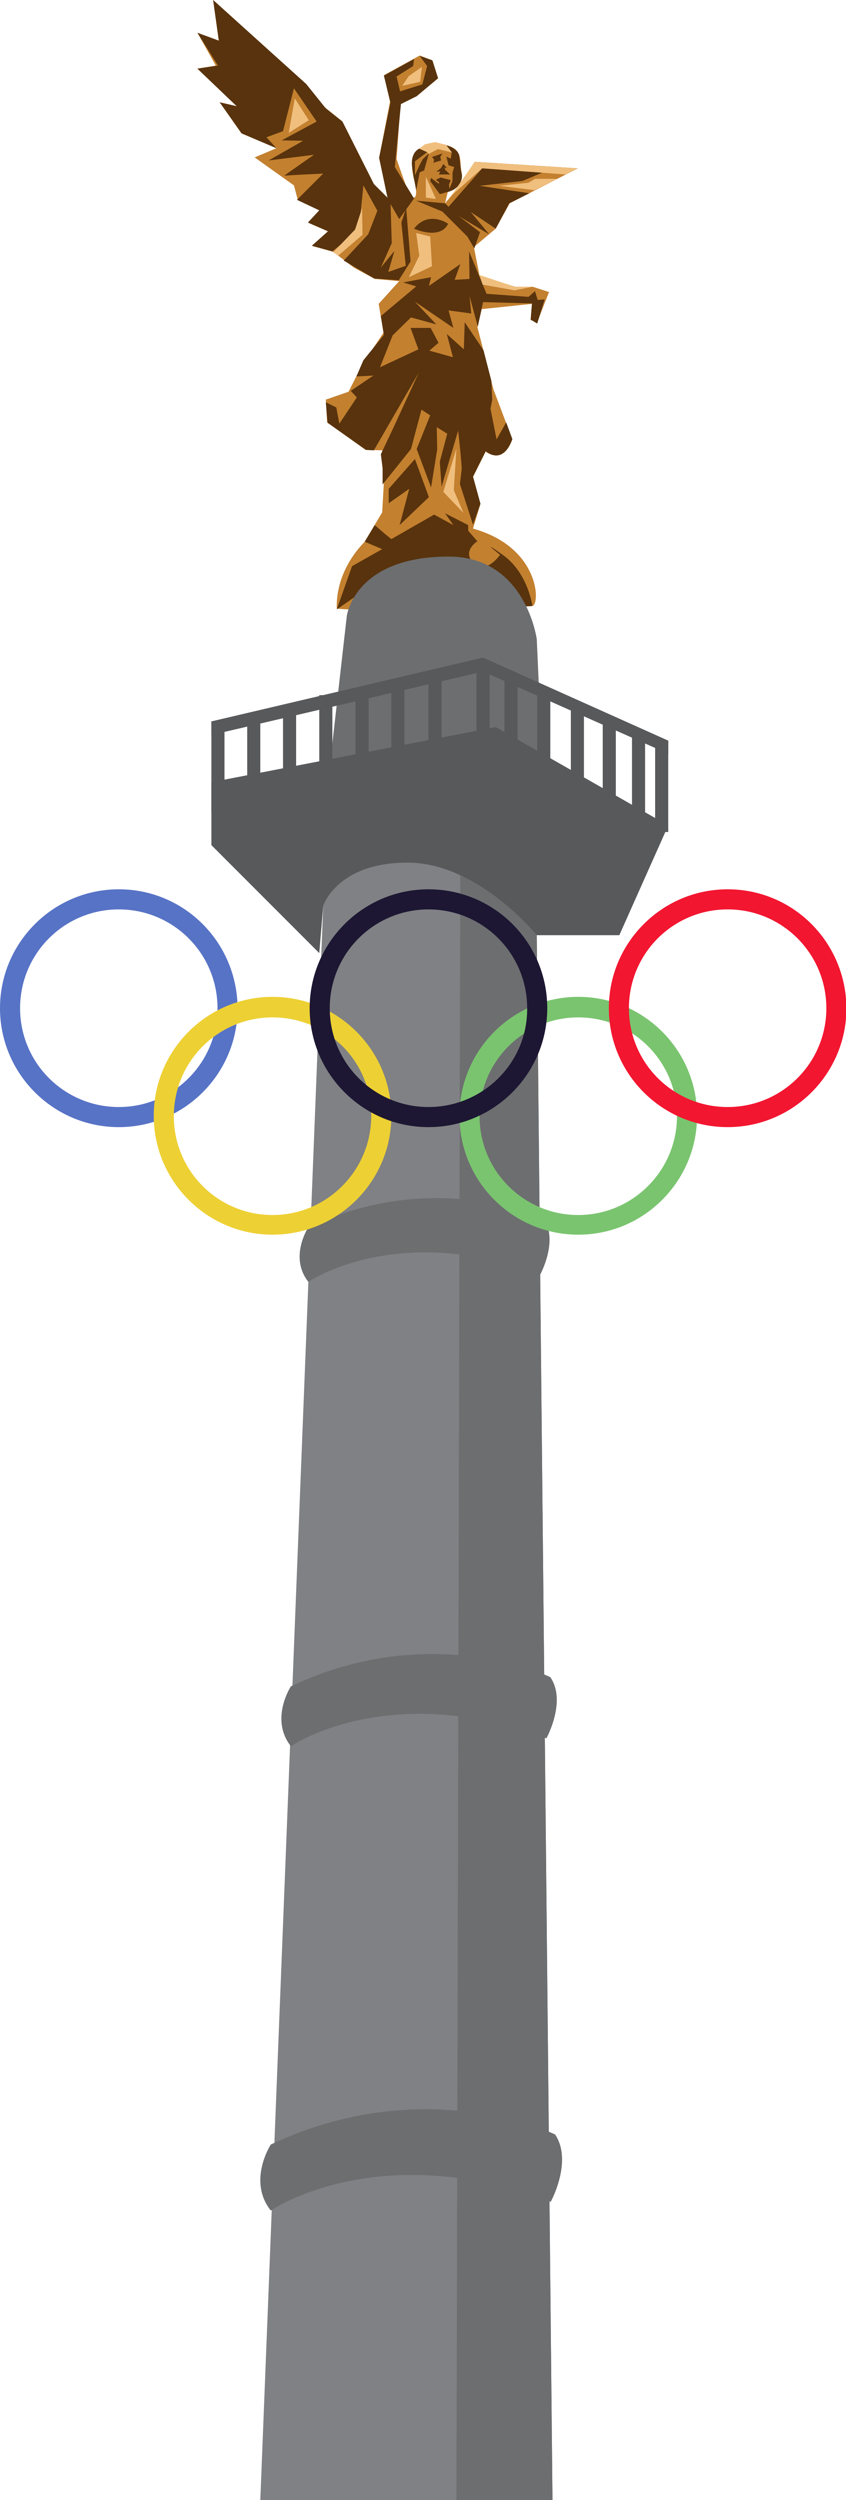 <?xml version="1.0" encoding="utf-8"?>
<!-- Generator: Adobe Illustrator 18.0.0, SVG Export Plug-In . SVG Version: 6.00 Build 0)  -->
<!DOCTYPE svg PUBLIC "-//W3C//DTD SVG 1.1//EN" "http://www.w3.org/Graphics/SVG/1.1/DTD/svg11.dtd">
<svg version="1.1" id="Layer_1" xmlns="http://www.w3.org/2000/svg" xmlns:xlink="http://www.w3.org/1999/xlink" x="0px" y="0px"
	 viewBox="0 0 193.7 571.8" enable-background="new 0 0 193.7 571.8" xml:space="preserve">
<g>
	<path fill="#C3802F" d="M77.1,139.1c0,0.9,43-0.2,44.8-0.5c1.8-0.3,1.8-13.4-13.6-17.7l1.7-5.6l-1.7-6.2l2.9-5.8c0,0,4,3.2,6.1-2.8
		L113,89.1l-3.7-14.3l1-4.1l11.5-1.2l-0.3,3.7l1.5,0.5l2.7-6.9l-3.7-1.2h-4l-8.2-2.5l-1.3-6.6l5-4.2l3.2-5.8l15.6-8L108.7,37
		l-4.2,6.4l-2.6,3.1l0.6-2.5c0,0,3.8-2.1,3.2-4.6c-0.6-2.4,0.7-5.7-4.6-6.4s-7.8,2.3-6.3,8.1s-1,3.8-1,3.8l-3-8.5l0.9-12.6l3.7-1.8
		l4.9-4.1L99,13.8l-2.9-1.1l-8.2,4.5l1.4,6l-2.5,12.9l2.3,9.5l-3.5-3.5l-7.2-14.3l-4.2-3.4l-3.9-4.8L48.8,0l1.3,9.3l-4.9-1.8
		l4.2,7.5l-4.2,0.7l9,8.6l-3.9-0.9l5,7.1l8,3.4l-5,2.1l9,6.4l0.9,3.4l5.1,2.4l-2.6,2.8l4.6,2l-3.7,3.3l4.7,1.3l4.7,3.6l4.8,2.6
		l5.6,0.5l-4.7,5.2l1.1,6.6l-4.8,7.2l-3.2,6.3l-5.2,1.8l0.3,5.2l8.8,6.3l3.8,0.1l0.5,5.5l-0.5,8.7l-4,6.7
		C83.5,124,76.9,129.9,77.1,139.1z"/>
	<polygon fill="#58330D" points="102.7,47.3 110.4,38.5 124.6,39.3 119.6,41.4 109.8,42.5 121.2,44.2 116.6,46.5 113.5,52.3 
		107.8,48.5 112,53.6 105,49.4 109.9,53.1 108.6,56.8 107,54.1 101.3,48.4 95.3,45.9 101.9,46.5 	"/>
	<path fill="#58330D" d="M94.8,52.3c0,0,5.9,2.7,7.8-1.1C102.7,51.2,98.1,48,94.8,52.3z"/>
	<path fill="#58330D" d="M91.3,64.1l2.7-4.3l-1-12.2l-1.1,3.3l1,9.9l-4,1.4l1.4-4.8l-3.1,3.8l2.5-5.6l-0.3-9.7l-3.8-3.8l-7.2-14.3
		l-3.8-3l-4.5-5.6L48.8,0l1.3,9.3l-4.9-1.8l4.7,7.5l-4.7,0.7l9,8.6l-3.9-0.9l5,7.1l8,3.4l-2.3-2.5l3.8-1.4l2.5-9.8l5.2,7.6l-8,4.3
		l4.9,0.1l-7.9,4.5l10.4-1.3c0,0-7.1,4.9-6.8,4.8c0.3-0.1,8.9-0.5,8.9-0.5l-6,6l5.1,2.4l-2.6,2.8l4.6,2l-3.7,3.3l4.7,1.3l6.1-5
		l1-10.1l3.2,5.8l-2.1,5.4l-5.6,6l7,4.1L91.3,64.1z"/>
	<polygon fill="#58330D" points="88.8,45.6 91.4,50.1 94.8,45.4 90.4,38.2 91.8,23.8 95.4,22 100.3,17.9 99,13.8 96.1,12.8 
		97.8,15.1 96.7,19.3 91.6,20.9 90.8,17.5 94.6,15.1 94.8,13.5 87.9,17.3 89.4,23.5 86.8,36.1 	"/>
	<path fill="#58330D" d="M102.5,43.9l-1.8,0.5l-2.2-3l0.2-0.7l1.7,1.3l0.2-0.2l-0.8-0.7l1.1-0.5l2.3,0.6l-0.4,1l0.1,1l0.7-1.8l0-1.9
		l0.4-1.3l-1.3-0.4l-0.5-2l1,0.5l0.2-1.3l-1.4-1.8c0,0,3.2,0.6,3.2,2.9c0,0,0.3,3,0.5,3.7C106,40.4,105.6,43.2,102.5,43.9z"/>
	<path fill="#58330D" d="M100.5,39.9c0,0,2.7,0,2.6,0s-1.2-1.1-1.2-1.1l-0.1-0.5l0.6,0.2l-0.9-1l-0.5,0.9l-1.1,0.9l0.9-0.1
		L100.5,39.9z"/>
	<path fill="#58330D" d="M95.3,43.5l0.8-4.1l1-0.4l1.1-3.9l-1.4,1.3l-0.7,1.3L95,40.1v-3.2l2.8-2.1L96,34c0,0-2.2,0.8-1.6,4.5
		S95.3,43.5,95.3,43.5z"/>
	<polyline fill="#58330D" points="99.3,37.2 101,36.7 100.8,35.9 101.3,35.1 98.9,35.9 99.4,36.5 99.2,37.4 	"/>
	<path fill="#58330D" d="M87.2,72.3l8.1-6.8l-3-0.9l6.4-1.2l-0.5,2l7.2-5l-1.3,3.6l3.4-0.2l-0.1-6.3l4,9.7l9.6,0.7l1.5-1.3l0.6,2
		l1.6-0.1l-1.7,5.5l-1.5-0.9l0.3-3.7l-11.2-0.3l-1.2,5.6l-1.9-7l0.4,4l-5.2-0.7l1.1,4l-8.8-6l4.9,5.2l-5.8-1.6l-4.2,4.1l-2.9,7.3
		l8.8-4.1L94,75h4.6l1.8,3.4l-2.1,1.8l5.4,1.5l-1.4-5.3l3.9,3.5l0.2-6.2l4.3,6.4l1.8,7l0.2,4.3l-0.4,2.1l1.4,7l2.2-3.9l1.4,3.8
		c0,0-1.8,6.1-6.1,2.8l-2.9,5.8l1.7,6.2l-1.7,4.8l-3-9.3c0,0,0.3-2.4,0.4-3.3c0.1-0.8-0.8-8.9-0.8-8.9l-3.8,12.8l-0.4-5.7l1.7-6.4
		l-2.4-1.5l0.1,5.1l-1.4,8.7l-3.3-8.8l3.1-7.7l-2-1.3l-2.4,9l-6.5,8.1l0-3.7l-0.4-3.2l2.7-5.7l6-13L85.6,103l-1.8-0.1L75,96.7
		L74.6,92l2.4,1.2l0.7,3.7l4-6l-1.4-1.5l5.2-3.5l-3.9,0.2l1.6-3.7l4.7-5.8L87.2,72.3z"/>
	<polygon fill="#58330D" points="95,105 98.2,113.7 91.5,120.1 93.7,111.8 89,115.1 89,111.8 	"/>
	<path fill="#58330D" d="M121.9,138.6c0,0-1-7.6-6.8-11.7c-5.8-4.1-0.6,0-0.6,0s-3.3,4.7-6.1,1.9c-2.7-2.8,0.9-5,0.9-5l-2.1-2.4
		v-1.3l-5.3-2.7l1.9,2.7l-4.4-2.4l-9.8,5.6L88,122l-2.2-1.9l-2.3,3.8l4,1.7l-6.9,3.9l-3.5,9.9l10.5-7.3l-2.5,7.3l15.7-0.2
		c0,0-4.2-6.9,2.7-8s12,7.8,12,7.8L121.9,138.6z"/>
	<polygon fill="#F0BF7E" points="103.3,44.8 108.7,37 132.2,38.5 129.5,39.9 110.4,38.5 	"/>
	<polygon fill="#F0BF7E" points="77.4,58.5 83,53.7 82.9,47.6 81.3,52.5 76.3,57.7 	"/>
	<polygon fill="#F0BF7E" points="66.1,30.4 70.7,27.5 67.5,22.5 	"/>
	<path fill="#F0BF7E" d="M92.1,19.6c0.3,0,4.1-0.9,4.1-0.9l0.4-3.4l-3,2.1L92.1,19.6z"/>
	<path fill="#F0BF7E" d="M97.8,34.8l0.4,0.4c0,0,2-1.1,2.1-1.1c0.1,0,3.2,0.8,3.2,0.8l-1.4-1.8l-2.5-0.6L97.3,33L96,34L97.8,34.8z"
		/>
	<polygon fill="#F0BF7E" points="109.8,62.9 117.9,65.6 121.9,65.6 117.8,66.4 110.5,65.1 	"/>
	<polygon fill="#F0BF7E" points="95.3,53.3 96,58.5 93.6,63.4 98.9,60.9 98.5,54.1 	"/>
	<polygon fill="#F0BF7E" points="106.1,117.3 103.9,112.1 104.5,102.6 101.5,112.5 	"/>
	<polygon fill="#F0BF7E" points="114.3,42.5 122.4,43.5 127.6,40.9 122.5,40.9 121,41.8 	"/>
	<polygon fill="#F0BF7E" points="99.8,45.5 97.5,40.4 97.5,45.2 	"/>
	<g>
		<path fill="#808184" d="M74,207.2L59.6,571.8h66.9L122.9,214c0,0-0.9-19.3-24.7-19.3S74,207.2,74,207.2z"/>
		<path fill="#6D6E70" d="M105.4,195.3l-0.9,376.5h22L122.9,214C122.9,214,121,197.8,105.4,195.3z"/>
		<path fill="#6D6E70" d="M74.6,183.2l4.8-42.3c0,0,1.7-13.6,23.3-13.6c17.7,0,20.2,18.9,20.2,18.9l1.6,35.9L74.6,183.2z"/>
		<path fill="#58595B" d="M74,207.2c0,0,3.1-9.9,19.3-9.9s29.6,16.6,29.6,16.6h18.9l11.2-25.1l-39.5-22.5l-65.1,12.6v14.4L73.1,218
			L74,207.2z"/>
	</g>
	<rect x="48.4" y="165" fill="#58595B" width="3" height="20.9"/>
	<rect x="56.6" y="165" fill="#58595B" width="3" height="20.9"/>
	<rect x="64.8" y="161.9" fill="#58595B" width="3" height="20.9"/>
	<rect x="73.1" y="159" fill="#58595B" width="3" height="20.9"/>
	<rect x="81.4" y="159" fill="#58595B" width="3" height="20.9"/>
	<rect x="89.6" y="155.9" fill="#58595B" width="3" height="20.9"/>
	<rect x="98.1" y="154.5" fill="#58595B" width="3" height="20.9"/>
	<rect x="115.5" y="154.5" fill="#58595B" width="3" height="20.9"/>
	<rect x="123" y="157.4" fill="#58595B" width="3" height="20.9"/>
	<rect x="130.7" y="161.4" fill="#58595B" width="3" height="20.9"/>
	<rect x="138" y="165" fill="#58595B" width="3" height="20.9"/>
	<rect x="144.7" y="167.9" fill="#58595B" width="3" height="20.9"/>
	<rect x="109.1" y="151.5" fill="#58595B" width="3" height="20.9"/>
	<rect x="150" y="169.4" fill="#58595B" width="3" height="20.9"/>
	<polyline fill="#58595B" points="153,169.4 110.6,150.4 48.4,165 48.4,168.1 110.6,153.6 153,172.4 	"/>
	<path fill="#6D6E70" d="M70.6,293.2c0,0,20.3-14,53.1-1.7c0,0,4.2-7.7,0.8-12.7c0,0-24.6-11.9-53.9,1.9
		C70.6,280.7,66.1,287.5,70.6,293.2z"/>
	<path fill="#6D6E70" d="M66.6,399.4c0,0,22.4-15.4,58.5-1.8c0,0,4.7-8.5,0.9-14c0,0-27.1-13.2-59.4,2.1
		C66.6,385.7,61.7,393.2,66.6,399.4z"/>
	<path fill="#6D6E70" d="M62,505.6c0,0,24.5-16.9,64.1-2c0,0,5.1-9.3,1-15.4c0,0-29.7-14.4-65.1,2.3C62,490.5,56.6,498.8,62,505.6z"
		/>
</g>
<g>
	<path fill="#5773C6" d="M27.2,203.4c-15,0-27.2,12.2-27.2,27.2c0,15,12.2,27.2,27.2,27.2s27.2-12.2,27.2-27.2
		C54.3,215.5,42.2,203.4,27.2,203.4z M27.2,253.2c-12.5,0-22.6-10.1-22.6-22.6c0-12.5,10.1-22.6,22.6-22.6s22.6,10.1,22.6,22.6
		C49.8,243.1,39.7,253.2,27.2,253.2z"/>
	<path fill="#EDD034" d="M62.4,228c-15,0-27.2,12.2-27.2,27.2s12.2,27.2,27.2,27.2s27.2-12.2,27.2-27.2S77.4,228,62.4,228z
		 M62.4,277.9c-12.5,0-22.6-10.1-22.6-22.6c0-12.5,10.1-22.6,22.6-22.6S85,242.7,85,255.2C85,267.7,74.9,277.9,62.4,277.9z"/>
	<path fill="#7AC46F" d="M132.4,228c-15,0-27.2,12.2-27.2,27.2s12.2,27.2,27.2,27.2c15,0,27.2-12.2,27.2-27.2S147.4,228,132.4,228z
		 M132.4,277.9c-12.5,0-22.6-10.1-22.6-22.6c0-12.5,10.1-22.6,22.6-22.6c12.5,0,22.6,10.1,22.6,22.6
		C155,267.7,144.9,277.9,132.4,277.9z"/>
	<path fill="#1D1733" d="M98.1,203.4c-15,0-27.2,12.2-27.2,27.2c0,15,12.2,27.2,27.2,27.2s27.2-12.2,27.2-27.2
		C125.3,215.5,113.1,203.4,98.1,203.4z M98.1,253.2c-12.5,0-22.6-10.1-22.6-22.6c0-12.5,10.1-22.6,22.6-22.6s22.6,10.1,22.6,22.6
		C120.8,243.1,110.6,253.2,98.1,253.2z"/>
	<path fill="#F21630" d="M166.6,203.4c-15,0-27.2,12.2-27.2,27.2c0,15,12.2,27.2,27.2,27.2c15,0,27.2-12.2,27.2-27.2
		C193.7,215.5,181.6,203.4,166.6,203.4z M166.6,253.2c-12.5,0-22.6-10.1-22.6-22.6c0-12.5,10.1-22.6,22.6-22.6
		c12.5,0,22.6,10.1,22.6,22.6C189.2,243.1,179.1,253.2,166.6,253.2z"/>
</g>
</svg>
